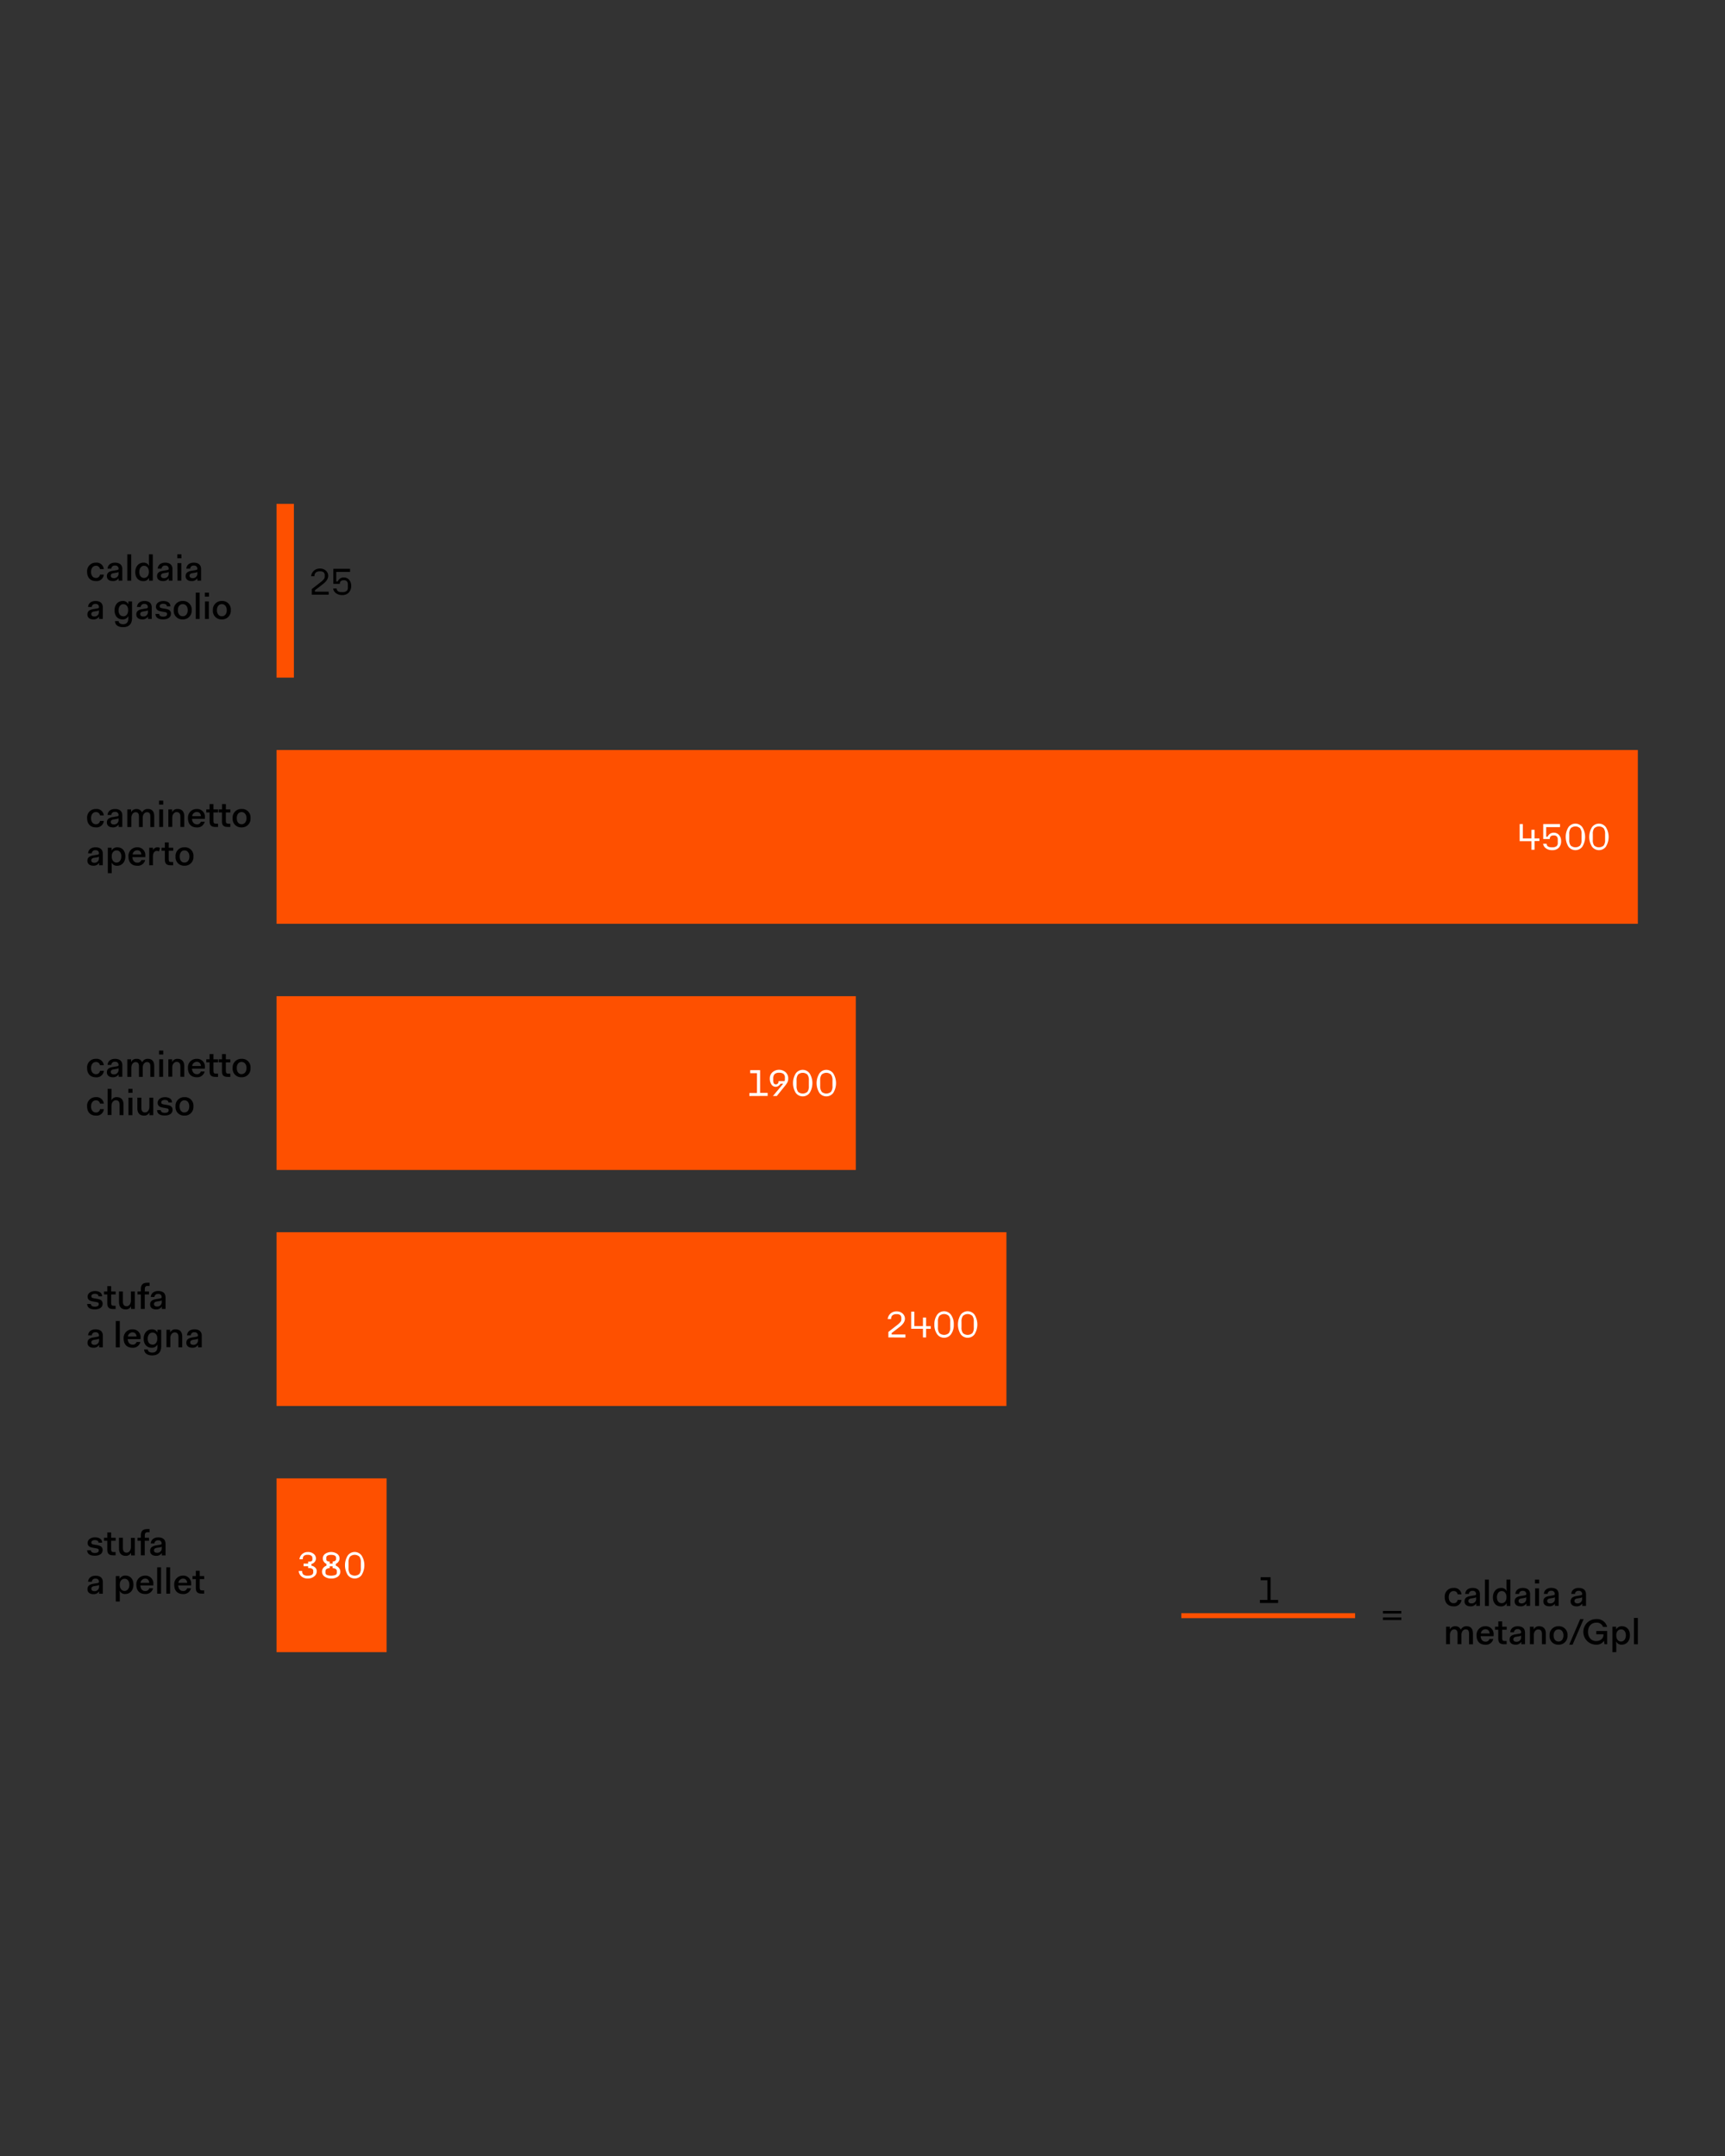 <svg xmlns="http://www.w3.org/2000/svg" viewBox="0 0 720 900"><rect x="0" y="0" width="720" height="900" fill="#333333" stroke="none"/><defs><style>.cls-1{fill:#fe5000;}.cls-2{fill:#fff;}.cls-3{isolation:isolate;}</style></defs><g id="Livello_2" data-name="Livello 2"><rect class="cls-1" x="115.42" y="313.09" width="568.2" height="72.54"/><rect class="cls-1" x="115.42" y="415.85" width="241.79" height="72.54"/><rect class="cls-1" x="115.42" y="514.37" width="304.65" height="72.54"/><rect class="cls-1" x="115.42" y="617.13" width="45.94" height="72.54"/><rect class="cls-1" x="115.42" y="210.33" width="7.25" height="72.54"/><path class="cls-2" d="M128.46,658.94a3.88,3.88,0,0,1-2.64-.88,3.26,3.26,0,0,1-1.14-2.29h1.44a2,2,0,0,0,.51,1.53,2.81,2.81,0,0,0,1.83.45q2.28,0,2.28-1.44v-.61c0-.75-.64-1.13-1.93-1.13h-.2v-.76h-1.9V652.7h1.9v-.83h.32a2.11,2.11,0,0,0,1.18-.22.93.93,0,0,0,.28-.77v-.45a1.27,1.27,0,0,0-.42-1,2.35,2.35,0,0,0-1.54-.38,2.29,2.29,0,0,0-1.6.43,1.9,1.9,0,0,0-.44,1.41H125a3.23,3.23,0,0,1,1.11-2.14,3.39,3.39,0,0,1,2.34-.87,3.71,3.71,0,0,1,2.5.79,2.46,2.46,0,0,1,.92,1.91,2.21,2.21,0,0,1-.6,1.51,2.13,2.13,0,0,1-1.29.75v.75a2.8,2.8,0,0,1,1.56.76,2,2,0,0,1,.67,1.54,2.66,2.66,0,0,1-1.1,2.18A4.06,4.06,0,0,1,128.46,658.94Z"/><path class="cls-2" d="M138.22,658.94a4.43,4.43,0,0,1-2.74-.81,2.48,2.48,0,0,1-1.08-2.06,2.39,2.39,0,0,1,.52-1.54,2.81,2.81,0,0,1,1.35-.95v-.75a2.63,2.63,0,0,1-1.11-.92,2.28,2.28,0,0,1-.43-1.37,2.3,2.3,0,0,1,1-1.91,4.51,4.51,0,0,1,5,0,2.34,2.34,0,0,1,.55,3.28,2.72,2.72,0,0,1-1.12.92v.75a2.83,2.83,0,0,1,1.36,1,2.39,2.39,0,0,1,.53,1.53,2.49,2.49,0,0,1-1.07,2.06A4.46,4.46,0,0,1,138.22,658.94Zm-1.81-1.5a5.47,5.47,0,0,0,3.63,0,1.08,1.08,0,0,0,.57-1v-.53q0-1.17-1.77-1.32v-.76H137.6v.76c-1.17.09-1.76.53-1.76,1.32v.53A1.08,1.08,0,0,0,136.41,657.44Zm1.19-4.74h1.24v-.84c.95-.11,1.42-.46,1.42-1v-.48a1.08,1.08,0,0,0-.48-1,3,3,0,0,0-1.56-.31,3,3,0,0,0-1.55.31,1.08,1.08,0,0,0-.49,1v.48c0,.61.47,1,1.42,1Z"/><path class="cls-2" d="M151,657.4a3.6,3.6,0,0,1-5.9,0,7.77,7.77,0,0,1,0-8,3.58,3.58,0,0,1,5.88,0,7.77,7.77,0,0,1,0,8Zm-4.91-.39a3,3,0,0,0,3.92,0,3.78,3.78,0,0,0,.6-2.38V652.2a3.86,3.86,0,0,0-.6-2.41,2.94,2.94,0,0,0-3.92,0,3.85,3.85,0,0,0-.61,2.41v2.43A3.77,3.77,0,0,0,146.09,657Z"/><path d="M37.92,647.14c0,.81.83,1.14,1.62,1.14,1.13,0,1.68-.39,1.68-1.06s-.37-.77-1.11-.89l-1.35-.24c-1.12-.18-2.2-.63-2.2-2s1.33-2.34,3.06-2.34,3,.69,3,2.22H41.13c0-.72-.64-1.08-1.51-1.08s-1.5.36-1.5,1,.34.75,1.21.91l1.35.22c1.16.2,2.16.64,2.16,2,0,1.61-1.35,2.4-3.3,2.4s-3.16-.75-3.16-2.28Z"/><path d="M44.78,643.18H43.4v-1.26h1.38V639.7H46.4v2.22h1.87v1.26H46.4v3.63c0,.78.27,1.08,1,1.08h.85v1.35H47.15c-1.68,0-2.37-.71-2.37-2.34Z"/><path d="M49.68,641.92H51.3v4.23c0,1.46.63,2,1.56,2s1.79-.88,1.79-2.4v-3.78h1.62v7.32H54.72v-1.07h-.06a2.29,2.29,0,0,1-2.22,1.25c-1.47,0-2.76-.78-2.76-3.06Z"/><path d="M58.79,643.18H57.41v-1.26h1.38v-1c0-1.76.81-2.63,2.64-2.63h1v1.32h-.76c-.93,0-1.23.42-1.23,1.31v1h1.75v1.26H60.41v6.06H58.79Z"/><path d="M65.1,645.13l1.43-.24c.72-.12.94-.21.94-.49A1.28,1.28,0,0,0,66,643a1.36,1.36,0,0,0-1.54,1.29H62.94c.09-1.52,1.26-2.51,3.09-2.51,2.06,0,3.06,1,3.06,2.68v4.82H67.55v-.92h-.08a2.59,2.59,0,0,1-2.34,1.1c-1.6,0-2.47-.83-2.47-2.06S63.38,645.42,65.1,645.13Zm2.37.44a1.2,1.2,0,0,1-.75.34l-1.26.21c-.85.14-1.18.51-1.18,1.08s.42,1,1.24,1a1.84,1.84,0,0,0,2-2Z"/><path d="M38.94,661.13l1.43-.24c.72-.12.94-.21.94-.49A1.28,1.28,0,0,0,39.87,659a1.36,1.36,0,0,0-1.54,1.29H36.78c.09-1.52,1.26-2.51,3.09-2.51,2.06,0,3.06,1,3.06,2.68v4.82H41.39v-.92h-.08a2.59,2.59,0,0,1-2.34,1.1c-1.6,0-2.47-.83-2.47-2.06S37.22,661.42,38.94,661.13Zm2.37.44a1.2,1.2,0,0,1-.75.34l-1.26.21c-.85.14-1.18.51-1.18,1.08s.42,1,1.24,1a1.84,1.84,0,0,0,2-2Z"/><path d="M50,668.54H48.33V657.92h1.56V659H50a2.53,2.53,0,0,1,2.43-1.28c1.85,0,3.27,1.35,3.27,3.78s-1.51,3.9-3.39,3.9A2.38,2.38,0,0,1,50,664.15h-.06c.06,1,.06,2,.06,2.45Zm2-9.49c-1.11,0-2,.88-2,2.41v.12c0,1.61.87,2.53,2,2.53s2-1,2-2.59S53.12,659.05,52,659.05Z"/><path d="M60.54,657.74A3.24,3.24,0,0,1,64,661.31v.54H58.58c.09,1.43.85,2.3,2,2.3A1.59,1.59,0,0,0,62.3,663h1.59a3.12,3.12,0,0,1-3.3,2.4c-2.34,0-3.68-1.43-3.68-3.83A3.57,3.57,0,0,1,60.54,657.74Zm-1.89,3h3.66c-.13-1.22-.75-1.76-1.77-1.76A2,2,0,0,0,58.65,660.76Z"/><path d="M65.6,654.26h1.62v11H65.6Z"/><path d="M69.42,654.26H71v11H69.42Z"/><path d="M76.35,657.74a3.24,3.24,0,0,1,3.42,3.57v.54H74.39c.09,1.43.85,2.3,2,2.3a1.59,1.59,0,0,0,1.7-1.13H79.7a3.12,3.12,0,0,1-3.3,2.4c-2.34,0-3.68-1.43-3.68-3.83A3.57,3.57,0,0,1,76.35,657.74Zm-1.89,3h3.66c-.13-1.22-.75-1.76-1.77-1.76A2,2,0,0,0,74.46,660.76Z"/><path d="M81.74,659.18H80.36v-1.26h1.38V655.7h1.62v2.22h1.87v1.26H83.36v3.63c0,.78.27,1.08,1,1.08h.85v1.35H84.11c-1.68,0-2.37-.71-2.37-2.34Z"/><path d="M37.92,544.32c0,.81.83,1.14,1.62,1.14,1.13,0,1.68-.39,1.68-1.07s-.37-.76-1.11-.88l-1.35-.24c-1.12-.18-2.2-.63-2.2-2s1.33-2.34,3.06-2.34,3,.69,3,2.22H41.13c0-.72-.64-1.08-1.51-1.08s-1.5.36-1.5,1,.34.75,1.21.91l1.35.22c1.16.2,2.16.64,2.16,2,0,1.61-1.35,2.4-3.3,2.4s-3.16-.75-3.16-2.28Z"/><path d="M44.78,540.36H43.4V539.1h1.38v-2.22H46.4v2.22h1.87v1.26H46.4V544c0,.78.27,1.08,1,1.08h.85v1.35H47.15c-1.68,0-2.37-.71-2.37-2.34Z"/><path d="M49.68,539.1H51.3v4.23c0,1.46.63,1.95,1.56,1.95s1.79-.89,1.79-2.4V539.1h1.62v7.32H54.72v-1.07h-.06a2.29,2.29,0,0,1-2.22,1.25c-1.47,0-2.76-.78-2.76-3.06Z"/><path d="M58.79,540.36H57.41V539.1h1.38v-1c0-1.76.81-2.63,2.64-2.63h1v1.32h-.76c-.93,0-1.23.42-1.23,1.31v1h1.75v1.26H60.41v6.06H58.79Z"/><path d="M65.1,542.31l1.43-.24c.72-.12.94-.21.94-.49A1.28,1.28,0,0,0,66,540.14a1.36,1.36,0,0,0-1.54,1.29H62.94c.09-1.52,1.26-2.51,3.09-2.51,2.06,0,3.06,1,3.06,2.68v4.82H67.55v-.92h-.08a2.59,2.59,0,0,1-2.34,1.1c-1.6,0-2.47-.83-2.47-2.06S63.38,542.6,65.1,542.31Zm2.37.44a1.2,1.2,0,0,1-.75.34l-1.26.21c-.85.13-1.18.51-1.18,1.08s.42,1,1.24,1a1.84,1.84,0,0,0,2-2Z"/><path d="M38.94,558.31l1.43-.24c.72-.12.94-.21.94-.49a1.28,1.28,0,0,0-1.44-1.44,1.36,1.36,0,0,0-1.54,1.29H36.78c.09-1.52,1.26-2.51,3.09-2.51,2.06,0,3.06,1,3.06,2.68v4.82H41.39v-.92h-.08A2.59,2.59,0,0,1,39,562.6c-1.6,0-2.47-.83-2.47-2.06S37.22,558.6,38.94,558.31Zm2.37.44a1.2,1.2,0,0,1-.75.34l-1.26.21c-.85.13-1.18.51-1.18,1.08s.42,1,1.24,1a1.84,1.84,0,0,0,2-2Z"/><path d="M48.33,551.44H50v11H48.33Z"/><path d="M55.26,554.92a3.24,3.24,0,0,1,3.42,3.57V559H53.3c.09,1.42.85,2.3,2,2.3A1.59,1.59,0,0,0,57,560.2h1.59a3.12,3.12,0,0,1-3.3,2.4c-2.34,0-3.68-1.43-3.68-3.83A3.57,3.57,0,0,1,55.26,554.92Zm-1.89,3H57c-.13-1.21-.75-1.75-1.77-1.75A2,2,0,0,0,53.37,557.93Z"/><path d="M61.7,563.32c0,.81.78,1.3,1.84,1.3,1.31,0,2.19-.66,2.19-2.58v-.71h-.06a2.54,2.54,0,0,1-2.43,1.27c-1.84,0-3.27-1.35-3.27-3.78s1.52-3.9,3.39-3.9a2.37,2.37,0,0,1,2.31,1.28h.06v-1.1h1.55V562c0,2.76-1.59,3.8-3.74,3.8-1.95,0-3.34-.84-3.37-2.52Zm1.95-2c1.15,0,2-.92,2-2.53v-.12c0-1.53-.89-2.41-2-2.41s-2,1-2,2.59S62.51,561.29,63.65,561.29Z"/><path d="M69.48,555.1H71v1.06h.06a2.35,2.35,0,0,1,2.27-1.24c1.45,0,2.74.78,2.74,3.06v4.44H74.49v-4.23c0-1.45-.61-2-1.56-2s-1.83.88-1.83,2.36v3.82H69.48Z"/><path d="M80.22,558.31l1.43-.24c.72-.12.94-.21.94-.49a1.28,1.28,0,0,0-1.44-1.44,1.36,1.36,0,0,0-1.54,1.29H78.06c.09-1.52,1.26-2.51,3.09-2.51,2.06,0,3.06,1,3.06,2.68v4.82H82.67v-.92h-.08a2.59,2.59,0,0,1-2.34,1.1c-1.6,0-2.47-.83-2.47-2.06S78.5,558.6,80.22,558.31Zm2.37.44a1.2,1.2,0,0,1-.75.34l-1.26.21c-.85.13-1.18.51-1.18,1.08s.42,1,1.24,1a1.84,1.84,0,0,0,2-2Z"/><g class="cls-3"><path d="M577.23,673.55v-1.08h7.66v1.08Zm0,2.72V675.2h7.66v1.07Z"/></g><rect class="cls-1" x="493.06" y="673.42" width="72.54" height="2.06"/><path d="M525.87,669.16v-1.28H529v-8.22h-2.81v-1.27h4.13v9.49h3.15v1.28Z"/><path d="M606.69,662.87a3,3,0,0,1,3.33,2.68h-1.61a1.6,1.6,0,0,0-1.72-1.38c-1.14,0-2,1-2,2.54s.83,2.53,2,2.53a1.59,1.59,0,0,0,1.72-1.38H610a3,3,0,0,1-3.33,2.69c-2.25,0-3.65-1.44-3.65-3.84A3.54,3.54,0,0,1,606.69,662.87Z"/><path d="M613.72,666.26l1.43-.24c.72-.12.94-.21.94-.5a1.28,1.28,0,0,0-1.44-1.44,1.37,1.37,0,0,0-1.54,1.29h-1.55c.09-1.51,1.26-2.5,3.09-2.5,2.06,0,3.06,1,3.06,2.68v4.82h-1.54v-.92h-.08a2.59,2.59,0,0,1-2.34,1.1c-1.6,0-2.47-.83-2.47-2.06S612,666.54,613.72,666.26Zm2.37.43a1.2,1.2,0,0,1-.75.35l-1.26.21c-.85.13-1.18.51-1.18,1.08s.42,1,1.24,1a1.84,1.84,0,0,0,2-2Z"/><path d="M619.81,659.39h1.62v11h-1.62Z"/><path d="M626.52,662.87a2.38,2.38,0,0,1,2.31,1.27h.06c-.08-1-.08-2-.08-2.46v-2.29h1.62v11h-1.54v-1.1h-.06a2.53,2.53,0,0,1-2.43,1.28c-1.85,0-3.27-1.35-3.27-3.78S624.64,662.87,626.52,662.87Zm.28,6.37c1.16,0,2-.93,2-2.53s-.85-2.54-2-2.54-2,1-2,2.6S625.66,669.24,626.8,669.24Z"/><path d="M634.66,666.26l1.43-.24c.72-.12.94-.21.94-.5a1.28,1.28,0,0,0-1.44-1.44,1.37,1.37,0,0,0-1.54,1.29H632.5c.09-1.51,1.26-2.5,3.09-2.5,2.06,0,3.06,1,3.06,2.68v4.82h-1.54v-.92H637a2.59,2.59,0,0,1-2.34,1.1c-1.6,0-2.47-.83-2.47-2.06S632.94,666.54,634.66,666.26Zm2.37.43a1.2,1.2,0,0,1-.75.35l-1.26.21c-.85.13-1.18.51-1.18,1.08s.42,1,1.24,1a1.84,1.84,0,0,0,1.95-2Z"/><path d="M640.69,659.39h1.74V661h-1.74Zm.06,3.66h1.62v7.32h-1.62Z"/><path d="M646.6,666.26,648,666c.72-.12.94-.21.94-.5a1.28,1.28,0,0,0-1.44-1.44,1.37,1.37,0,0,0-1.54,1.29h-1.55c.09-1.51,1.26-2.5,3.09-2.5,2.06,0,3.06,1,3.06,2.68v4.82h-1.54v-.92H649a2.59,2.59,0,0,1-2.34,1.1c-1.6,0-2.47-.83-2.47-2.06S644.88,666.54,646.6,666.26Zm2.37.43a1.2,1.2,0,0,1-.75.35l-1.26.21c-.85.13-1.18.51-1.18,1.08s.42,1,1.24,1a1.84,1.84,0,0,0,2-2Z"/><path d="M658,666.26l1.42-.24c.72-.12.95-.21.95-.5a1.29,1.29,0,0,0-1.44-1.44,1.37,1.37,0,0,0-1.55,1.29h-1.54c.09-1.51,1.26-2.5,3.09-2.5,2,0,3.06,1,3.06,2.68v4.82h-1.55v-.92h-.07a2.62,2.62,0,0,1-2.34,1.1c-1.61,0-2.48-.83-2.48-2.06S656.29,666.54,658,666.26Zm2.37.43a1.23,1.23,0,0,1-.75.35l-1.26.21c-.86.13-1.19.51-1.19,1.08s.42,1,1.25,1a1.84,1.84,0,0,0,1.95-2Z"/><path d="M603.57,679.05h1.56v1.06h.06a2.32,2.32,0,0,1,2.22-1.24,2.29,2.29,0,0,1,2.32,1.45,2.5,2.5,0,0,1,2.46-1.45c1.43,0,2.6.78,2.6,3v4.53h-1.62V682c0-1.36-.48-1.84-1.41-1.84s-1.77.87-1.77,2.32v3.86h-1.62V682c0-1.36-.53-1.84-1.41-1.84s-1.77.87-1.77,2.34v3.84h-1.62Z"/><path d="M620,678.87a3.24,3.24,0,0,1,3.42,3.57V683H618c.09,1.42.86,2.29,2,2.29a1.58,1.58,0,0,0,1.69-1.12h1.59a3.11,3.11,0,0,1-3.3,2.4c-2.34,0-3.67-1.43-3.67-3.83A3.57,3.57,0,0,1,620,678.87Zm-1.89,3h3.66c-.14-1.21-.75-1.75-1.77-1.75A1.93,1.93,0,0,0,618.09,681.88Z"/><path d="M625.36,680.31H624v-1.26h1.38v-2.22H627v2.22h1.88v1.26H627v3.63c0,.78.27,1.08,1,1.08h.86v1.35h-1.13c-1.68,0-2.37-.71-2.37-2.34Z"/><path d="M632.49,682.26l1.42-.24c.72-.12,1-.21,1-.5a1.29,1.29,0,0,0-1.44-1.44,1.37,1.37,0,0,0-1.55,1.29h-1.54c.09-1.51,1.26-2.5,3.09-2.5,2.05,0,3.06,1,3.06,2.68v4.82h-1.55v-.92h-.07a2.62,2.62,0,0,1-2.34,1.1c-1.61,0-2.48-.83-2.48-2.06S630.76,682.54,632.49,682.26Zm2.37.43a1.23,1.23,0,0,1-.75.35l-1.26.21c-.86.13-1.19.51-1.19,1.08s.42,1,1.25,1a1.84,1.84,0,0,0,2-2Z"/><path d="M638.58,679.05h1.56v1.06h.06a2.35,2.35,0,0,1,2.26-1.24c1.46,0,2.75.78,2.75,3.06v4.44h-1.62v-4.23c0-1.46-.62-1.95-1.56-1.95s-1.83.88-1.83,2.35v3.83h-1.62Z"/><path d="M650.52,678.87a3.51,3.51,0,0,1,3.73,3.84,3.58,3.58,0,0,1-3.73,3.84,3.53,3.53,0,0,1-3.74-3.84A3.59,3.59,0,0,1,650.52,678.87Zm0,6.37c1.23,0,2.05-1,2.05-2.53s-.82-2.54-2.05-2.54-2.06,1-2.06,2.54S649.29,685.24,650.52,685.24Z"/><path d="M659.56,675.87H661l-4.62,10.68h-1.4Z"/><path d="M669.48,685h-.05a3.59,3.59,0,0,1-3.27,1.55,5.34,5.34,0,0,1,.09-10.68,4.32,4.32,0,0,1,4.56,3.28h-1.72a2.7,2.7,0,0,0-2.84-1.78c-2.08,0-3.43,1.59-3.43,3.84s1.38,3.84,3.39,3.84c1.68,0,3.07-1,3.07-2.66v-.18h-3v-1.36h4.55v5.52h-1.1Z"/><path d="M674.62,689.67H673V679.05h1.56v1.09h.06a2.54,2.54,0,0,1,2.43-1.27c1.85,0,3.27,1.35,3.27,3.78s-1.51,3.9-3.39,3.9a2.37,2.37,0,0,1-2.31-1.28h-.06c.06,1,.06,2,.06,2.46Zm2-9.5c-1.11,0-2,.89-2,2.42v.12c0,1.6.87,2.53,2,2.53s2-1,2-2.59S677.79,680.17,676.63,680.17Z"/><path d="M682,675.39h1.62v11H682Z"/><path d="M40,442a3,3,0,0,1,3.33,2.68h-1.6A1.61,1.61,0,0,0,40,443.32c-1.14,0-2,1-2,2.54s.82,2.53,2,2.53A1.6,1.6,0,0,0,41.75,447h1.6A3,3,0,0,1,40,449.7c-2.25,0-3.64-1.44-3.64-3.84A3.54,3.54,0,0,1,40,442Z"/><path d="M47.06,445.41l1.42-.24c.72-.12,1-.21,1-.5A1.29,1.29,0,0,0,48,443.23a1.37,1.37,0,0,0-1.55,1.3H44.9C45,443,46.16,442,48,442c2,0,3.06,1,3.06,2.68v4.82H49.5v-.92h-.07a2.62,2.62,0,0,1-2.34,1.1c-1.61,0-2.48-.83-2.48-2.06S45.33,445.69,47.06,445.41Zm2.37.43a1.18,1.18,0,0,1-.75.35l-1.26.21c-.86.13-1.19.51-1.19,1.08s.42,1,1.25,1a1.84,1.84,0,0,0,2-2Z"/><path d="M53.15,442.2h1.56v1.06h.06A2.32,2.32,0,0,1,57,442a2.29,2.29,0,0,1,2.32,1.45A2.5,2.5,0,0,1,61.77,442c1.43,0,2.6.78,2.6,3v4.53H62.75v-4.34c0-1.36-.48-1.84-1.41-1.84s-1.77.87-1.77,2.32v3.86H58v-4.34c0-1.36-.53-1.84-1.41-1.84s-1.77.87-1.77,2.34v3.84H53.15Z"/><path d="M66.39,438.54h1.74v1.65H66.39Zm.06,3.66h1.62v7.32H66.45Z"/><path d="M70.28,442.2h1.56v1.06h.06A2.35,2.35,0,0,1,74.16,442c1.46,0,2.75.78,2.75,3.06v4.44H75.29v-4.23c0-1.45-.62-2-1.56-2s-1.83.88-1.83,2.35v3.83H70.28Z"/><path d="M82.1,442a3.24,3.24,0,0,1,3.42,3.57v.54H80.13c.09,1.42.86,2.29,2,2.29a1.58,1.58,0,0,0,1.69-1.12h1.59a3.11,3.11,0,0,1-3.3,2.4c-2.34,0-3.67-1.43-3.67-3.83A3.57,3.57,0,0,1,82.1,442Zm-1.89,3h3.66c-.14-1.21-.75-1.75-1.77-1.75A1.93,1.93,0,0,0,80.21,445Z"/><path d="M87.48,443.46H86.1V442.2h1.38V440H89.1v2.22H91v1.26H89.1v3.63c0,.78.27,1.08,1,1.08H91v1.35H89.85c-1.68,0-2.37-.71-2.37-2.34Z"/><path d="M92.66,443.46H91.28V442.2h1.38V440h1.62v2.22h1.87v1.26H94.28v3.63c0,.78.27,1.08,1,1.08h.85v1.35H95c-1.68,0-2.37-.71-2.37-2.34Z"/><path d="M100.83,442a3.52,3.52,0,0,1,3.74,3.84,3.58,3.58,0,0,1-3.74,3.84,3.53,3.53,0,0,1-3.73-3.84A3.58,3.58,0,0,1,100.83,442Zm0,6.37c1.23,0,2.06-1,2.06-2.53s-.83-2.54-2.06-2.54-2,1-2,2.54S99.6,448.39,100.83,448.39Z"/><path d="M40,458a3,3,0,0,1,3.33,2.68h-1.6A1.61,1.61,0,0,0,40,459.32c-1.14,0-2,1-2,2.54s.82,2.53,2,2.53A1.6,1.6,0,0,0,41.75,463h1.6A3,3,0,0,1,40,465.7c-2.25,0-3.64-1.44-3.64-3.84A3.54,3.54,0,0,1,40,458Z"/><path d="M44.91,454.54h1.62v2.26c0,.5,0,1.5-.06,2.46h.06A2.35,2.35,0,0,1,48.8,458c1.45,0,2.74.78,2.74,3.06v4.44H49.92v-4.23c0-1.45-.61-2-1.56-2s-1.83.93-1.83,2.37v3.81H44.91Z"/><path d="M53.57,454.54h1.74v1.65H53.57Zm.06,3.66h1.62v7.32H53.63Z"/><path d="M57.33,458.2H59v4.23c0,1.45.63,1.95,1.56,1.95s1.79-.89,1.79-2.4V458.2h1.62v7.32H62.37v-1.07h-.06a2.29,2.29,0,0,1-2.22,1.25c-1.47,0-2.76-.78-2.76-3.06Z"/><path d="M67.11,463.42c0,.81.83,1.14,1.62,1.14,1.13,0,1.68-.39,1.68-1.07s-.37-.76-1.11-.88L68,462.37c-1.12-.18-2.2-.63-2.2-2S67.08,458,68.81,458s3,.69,3,2.22H70.32c0-.72-.64-1.08-1.51-1.08s-1.5.36-1.5,1,.34.75,1.21.91l1.35.22c1.16.19,2.16.64,2.16,2,0,1.6-1.35,2.4-3.3,2.4s-3.16-.75-3.16-2.28Z"/><path d="M77,458a3.51,3.51,0,0,1,3.73,3.84A3.58,3.58,0,0,1,77,465.7a3.53,3.53,0,0,1-3.74-3.84A3.59,3.59,0,0,1,77,458Zm0,6.37c1.23,0,2-1,2-2.53s-.82-2.54-2-2.54-2.06,1-2.06,2.54S75.74,464.39,77,464.39Z"/><path d="M40,337.7a3,3,0,0,1,3.33,2.68h-1.6A1.61,1.61,0,0,0,40,339c-1.14,0-2,1-2,2.54s.82,2.53,2,2.53a1.6,1.6,0,0,0,1.73-1.38h1.6A3,3,0,0,1,40,345.38c-2.25,0-3.64-1.44-3.64-3.84A3.54,3.54,0,0,1,40,337.7Z"/><path d="M47.06,341.09l1.42-.24c.72-.12,1-.21,1-.49A1.28,1.28,0,0,0,48,338.92a1.36,1.36,0,0,0-1.55,1.29H44.9c.09-1.52,1.26-2.51,3.09-2.51,2,0,3.06,1,3.06,2.68v4.82H49.5v-.92h-.07a2.62,2.62,0,0,1-2.34,1.1c-1.61,0-2.48-.83-2.48-2.06S45.33,341.38,47.06,341.09Zm2.37.43a1.18,1.18,0,0,1-.75.35l-1.26.21c-.86.13-1.19.51-1.19,1.08s.42,1,1.25,1a1.84,1.84,0,0,0,2-2Z"/><path d="M53.15,337.88h1.56v1.06h.06a2.59,2.59,0,0,1,4.54.21,2.52,2.52,0,0,1,2.46-1.45c1.43,0,2.6.78,2.6,3v4.53H62.75v-4.34c0-1.36-.48-1.84-1.41-1.84s-1.77.87-1.77,2.32v3.86H58v-4.34c0-1.36-.53-1.84-1.41-1.84s-1.77.87-1.77,2.34v3.84H53.15Z"/><path d="M66.39,334.22h1.74v1.65H66.39Zm.06,3.66h1.62v7.32H66.45Z"/><path d="M70.28,337.88h1.56v1.06h.06a2.35,2.35,0,0,1,2.26-1.24c1.46,0,2.75.78,2.75,3.06v4.44H75.29V341c0-1.45-.62-2-1.56-2s-1.83.88-1.83,2.36v3.82H70.28Z"/><path d="M82.1,337.7a3.24,3.24,0,0,1,3.42,3.57v.54H80.13c.09,1.42.86,2.3,2,2.3A1.59,1.59,0,0,0,83.85,343h1.59a3.11,3.11,0,0,1-3.3,2.4c-2.34,0-3.67-1.43-3.67-3.83A3.57,3.57,0,0,1,82.1,337.7Zm-1.89,3h3.66c-.14-1.21-.75-1.75-1.77-1.75A1.94,1.94,0,0,0,80.21,340.71Z"/><path d="M87.48,339.14H86.1v-1.26h1.38v-2.22H89.1v2.22H91v1.26H89.1v3.63c0,.78.27,1.08,1,1.08H91v1.35H89.85c-1.68,0-2.37-.71-2.37-2.34Z"/><path d="M92.66,339.14H91.28v-1.26h1.38v-2.22h1.62v2.22h1.87v1.26H94.28v3.63c0,.78.27,1.08,1,1.08h.85v1.35H95c-1.68,0-2.37-.71-2.37-2.34Z"/><path d="M100.83,337.7a3.52,3.52,0,0,1,3.74,3.84,3.58,3.58,0,0,1-3.74,3.84,3.53,3.53,0,0,1-3.73-3.84A3.58,3.58,0,0,1,100.83,337.7Zm0,6.37c1.23,0,2.06-1,2.06-2.53s-.83-2.54-2.06-2.54-2,1-2,2.54S99.6,344.07,100.83,344.07Z"/><path d="M38.93,357.09l1.42-.24c.72-.12.95-.21.95-.49a1.28,1.28,0,0,0-1.44-1.44,1.36,1.36,0,0,0-1.55,1.29H36.77c.09-1.52,1.26-2.51,3.09-2.51,2,0,3.06,1,3.06,2.68v4.82H41.37v-.92H41.3a2.62,2.62,0,0,1-2.34,1.1c-1.61,0-2.48-.83-2.48-2.06S37.2,357.38,38.93,357.09Zm2.37.43a1.18,1.18,0,0,1-.75.35l-1.26.21c-.86.13-1.19.51-1.19,1.08s.42,1,1.25,1a1.84,1.84,0,0,0,1.95-2Z"/><path d="M46.64,364.5H45V353.88h1.56V355h.06a2.53,2.53,0,0,1,2.43-1.28c1.84,0,3.27,1.35,3.27,3.78s-1.52,3.9-3.39,3.9a2.38,2.38,0,0,1-2.31-1.27h-.06c.06,1,.06,2,.06,2.45Zm2-9.5c-1.11,0-2,.89-2,2.42v.12c0,1.61.87,2.53,2,2.53s2-1,2-2.59S49.8,355,48.65,355Z"/><path d="M57.23,353.7a3.24,3.24,0,0,1,3.42,3.57v.54H55.26c.09,1.42.86,2.3,2,2.3A1.59,1.59,0,0,0,59,359h1.59a3.11,3.11,0,0,1-3.3,2.4c-2.34,0-3.67-1.43-3.67-3.83A3.57,3.57,0,0,1,57.23,353.7Zm-1.89,3H59c-.14-1.21-.75-1.75-1.77-1.75A1.94,1.94,0,0,0,55.34,356.71Z"/><path d="M62.28,353.88h1.56v1.06h0a2,2,0,0,1,1.93-1.24,1.74,1.74,0,0,1,1,.3l-.42,1.44a1.9,1.9,0,0,0-.9-.24c-1.09,0-1.62,1.07-1.62,2.34v3.66H62.28Z"/><path d="M68.81,355.14H67.43v-1.26h1.38v-2.22h1.62v2.22H72.3v1.26H70.43v3.63c0,.78.27,1.08,1,1.08h.85v1.35H71.18c-1.68,0-2.37-.71-2.37-2.34Z"/><path d="M77,353.7a3.52,3.52,0,0,1,3.74,3.84A3.58,3.58,0,0,1,77,361.38a3.53,3.53,0,0,1-3.73-3.84A3.58,3.58,0,0,1,77,353.7Zm0,6.37c1.23,0,2.06-1,2.06-2.53S78.21,355,77,355s-2,1-2,2.54S75.75,360.07,77,360.07Z"/><path d="M40,234.88a3,3,0,0,1,3.33,2.68h-1.6A1.61,1.61,0,0,0,40,236.18c-1.14,0-2,1-2,2.54s.82,2.53,2,2.53a1.6,1.6,0,0,0,1.73-1.38h1.6A3,3,0,0,1,40,242.56c-2.25,0-3.64-1.44-3.64-3.84A3.54,3.54,0,0,1,40,234.88Z"/><path d="M47.06,238.27l1.42-.24c.72-.12,1-.21,1-.5A1.28,1.28,0,0,0,48,236.1a1.36,1.36,0,0,0-1.55,1.29H44.9c.09-1.52,1.26-2.51,3.09-2.51,2,0,3.06,1,3.06,2.68v4.82H49.5v-.92h-.07a2.62,2.62,0,0,1-2.34,1.1c-1.61,0-2.48-.83-2.48-2.06S45.33,238.56,47.06,238.27Zm2.37.43a1.18,1.18,0,0,1-.75.35l-1.26.21c-.86.13-1.19.51-1.19,1.08s.42,1,1.25,1a1.84,1.84,0,0,0,2-2Z"/><path d="M53.15,231.4h1.62v11H53.15Z"/><path d="M59.85,234.88a2.37,2.37,0,0,1,2.31,1.28h.06c-.07-1-.07-2-.07-2.46v-2.3h1.62v11H62.22v-1.1h-.06a2.53,2.53,0,0,1-2.43,1.28c-1.84,0-3.27-1.35-3.27-3.78S58,234.88,59.85,234.88Zm.29,6.37c1.15,0,2-.92,2-2.53s-.86-2.54-2-2.54-2,1-2,2.6S59,241.25,60.14,241.25Z"/><path d="M68,238.27l1.42-.24c.72-.12,1-.21,1-.5a1.28,1.28,0,0,0-1.44-1.43,1.36,1.36,0,0,0-1.55,1.29H65.84c.09-1.52,1.26-2.51,3.09-2.51,2,0,3.06,1,3.06,2.68v4.82H70.44v-.92h-.07a2.62,2.62,0,0,1-2.34,1.1c-1.61,0-2.48-.83-2.48-2.06S66.27,238.56,68,238.27Zm2.37.43a1.18,1.18,0,0,1-.75.35l-1.26.21c-.86.13-1.19.51-1.19,1.08s.42,1,1.25,1a1.84,1.84,0,0,0,2-2Z"/><path d="M74,231.4h1.74v1.65H74Zm.06,3.66h1.62v7.32H74.09Z"/><path d="M79.94,238.27l1.42-.24c.72-.12,1-.21,1-.5a1.28,1.28,0,0,0-1.44-1.43,1.36,1.36,0,0,0-1.55,1.29H77.78c.09-1.52,1.26-2.51,3.09-2.51,2,0,3.06,1,3.06,2.68v4.82H82.38v-.92h-.07a2.62,2.62,0,0,1-2.34,1.1c-1.61,0-2.48-.83-2.48-2.06S78.21,238.56,79.94,238.27Zm2.37.43a1.18,1.18,0,0,1-.75.35l-1.26.21c-.86.13-1.19.51-1.19,1.08s.42,1,1.25,1a1.84,1.84,0,0,0,2-2Z"/><path d="M38.93,254.27l1.42-.24c.72-.12.95-.21.95-.5a1.28,1.28,0,0,0-1.44-1.43,1.36,1.36,0,0,0-1.55,1.29H36.77c.09-1.52,1.26-2.51,3.09-2.51,2,0,3.06,1,3.06,2.68v4.82H41.37v-.92H41.3a2.62,2.62,0,0,1-2.34,1.1c-1.61,0-2.48-.83-2.48-2.06S37.2,254.56,38.93,254.27Zm2.37.43a1.18,1.18,0,0,1-.75.35l-1.26.21c-.86.13-1.19.51-1.19,1.08s.42,1,1.25,1a1.84,1.84,0,0,0,1.95-2Z"/><path d="M49.53,259.28c0,.81.78,1.3,1.85,1.3,1.3,0,2.19-.66,2.19-2.58v-.72h-.06a2.53,2.53,0,0,1-2.43,1.28c-1.85,0-3.27-1.35-3.27-3.78s1.51-3.9,3.39-3.9a2.37,2.37,0,0,1,2.31,1.28h.06v-1.1h1.54V258c0,2.76-1.59,3.8-3.73,3.8-2,0-3.35-.84-3.38-2.52Zm1.95-2c1.16,0,2-.92,2-2.53v-.12c0-1.53-.88-2.42-2-2.42s-2,1-2,2.6S50.34,257.25,51.48,257.25Z"/><path d="M59.34,254.27l1.43-.24c.72-.12.94-.21.94-.5a1.28,1.28,0,0,0-1.44-1.43,1.36,1.36,0,0,0-1.54,1.29H57.18c.09-1.52,1.26-2.51,3.09-2.51,2.06,0,3.06,1,3.06,2.68v4.82H61.79v-.92h-.08a2.59,2.59,0,0,1-2.34,1.1c-1.6,0-2.47-.83-2.47-2.06S57.62,254.56,59.34,254.27Zm2.37.43a1.15,1.15,0,0,1-.75.35l-1.26.21c-.85.13-1.18.51-1.18,1.08s.42,1,1.24,1a1.84,1.84,0,0,0,2-2Z"/><path d="M66.44,256.28c0,.81.82,1.14,1.62,1.14,1.12,0,1.68-.39,1.68-1.07s-.38-.76-1.11-.88l-1.35-.24c-1.13-.18-2.21-.63-2.21-2s1.34-2.34,3.06-2.34,3,.69,3,2.22H69.65c0-.72-.65-1.08-1.52-1.08s-1.5.36-1.5,1,.35.75,1.22.91l1.35.22c1.15.2,2.16.64,2.16,2,0,1.6-1.35,2.4-3.3,2.4s-3.17-.75-3.17-2.28Z"/><path d="M76.29,250.88A3.52,3.52,0,0,1,80,254.72a3.58,3.58,0,0,1-3.74,3.84,3.53,3.53,0,0,1-3.73-3.84A3.58,3.58,0,0,1,76.29,250.88Zm0,6.37c1.23,0,2.06-1,2.06-2.53s-.83-2.54-2.06-2.54-2.05,1-2.05,2.54S75.06,257.25,76.29,257.25Z"/><path d="M81.72,247.4h1.62v11H81.72Z"/><path d="M85.49,247.4h1.74v1.65H85.49Zm.06,3.66h1.62v7.32H85.55Z"/><path d="M92.6,250.88a3.51,3.51,0,0,1,3.73,3.84,3.58,3.58,0,0,1-3.73,3.84,3.53,3.53,0,0,1-3.74-3.84A3.59,3.59,0,0,1,92.6,250.88Zm0,6.37c1.23,0,2.05-1,2.05-2.53s-.82-2.54-2.05-2.54-2.06,1-2.06,2.54S91.37,257.25,92.6,257.25Z"/><path class="cls-2" d="M370.8,558.29V556l3.63-2.84a8.67,8.67,0,0,0,1.38-1.27,1.67,1.67,0,0,0,.4-1.05v-.54a1.7,1.7,0,0,0-.44-1.32,2.37,2.37,0,0,0-1.56-.39,2.54,2.54,0,0,0-1.72.48,2,2,0,0,0-.55,1.54h-1.43a3.78,3.78,0,0,1,1.22-2.32,3.61,3.61,0,0,1,2.48-.87,3.5,3.5,0,0,1,2.5.88,2.88,2.88,0,0,1,1,2.18c0,1.17-.75,2.32-2.24,3.46l-3.3,2.52v.6h5.75v1.28Z"/><path class="cls-2" d="M385.23,558.29v-3.6h-4.91v-7.17h1.32v6.06h3.59V550h1.32v3.6h1.95v1.11h-1.95v3.6Z"/><path class="cls-2" d="M397,556.9a3.59,3.59,0,0,1-5.89,0,6.65,6.65,0,0,1-1.11-4,6.72,6.72,0,0,1,1.11-4,3.58,3.58,0,0,1,5.88,0,6.72,6.72,0,0,1,1.11,4A6.64,6.64,0,0,1,397,556.9Zm-4.9-.39a3,3,0,0,0,3.91,0,3.71,3.71,0,0,0,.61-2.38V551.7a3.79,3.79,0,0,0-.61-2.41,2.92,2.92,0,0,0-3.91,0,3.79,3.79,0,0,0-.61,2.41v2.43A3.71,3.71,0,0,0,392.11,556.51Z"/><path class="cls-2" d="M406.84,556.9a3.6,3.6,0,0,1-5.9,0,7.77,7.77,0,0,1,0-8,3.58,3.58,0,0,1,5.88,0,7.77,7.77,0,0,1,0,8Zm-4.91-.39a3,3,0,0,0,3.92,0,3.78,3.78,0,0,0,.6-2.38V551.7a3.86,3.86,0,0,0-.6-2.41,2.94,2.94,0,0,0-3.92,0,3.85,3.85,0,0,0-.61,2.41v2.43A3.77,3.77,0,0,0,401.93,556.51Z"/><path d="M130.12,248.26v-2.34l3.63-2.83a8.64,8.64,0,0,0,1.38-1.28,1.68,1.68,0,0,0,.41-1.05v-.54a1.67,1.67,0,0,0-.45-1.31,2.36,2.36,0,0,0-1.56-.4,2.56,2.56,0,0,0-1.72.49,2,2,0,0,0-.55,1.54h-1.42a3.75,3.75,0,0,1,1.21-2.33,3.63,3.63,0,0,1,2.48-.87,3.51,3.51,0,0,1,2.5.89,2.86,2.86,0,0,1,.95,2.17c0,1.17-.75,2.33-2.24,3.47l-3.3,2.52v.6h5.75v1.27Z"/><path d="M142.79,248.41a4.12,4.12,0,0,1-2.49-.74,2.87,2.87,0,0,1-1.24-2h1.45a1.56,1.56,0,0,0,.63,1.19,3.41,3.41,0,0,0,1.7.31,2.94,2.94,0,0,0,1.8-.43,1.72,1.72,0,0,0,.55-1.44v-1.28a2,2,0,0,0-.4-1.37,1.76,1.76,0,0,0-1.31-.43q-1.62,0-1.65,1.5h-2.71v-6.27h7v1.28h-5.78v4h.6a3.11,3.11,0,0,1,1-1.22,2.63,2.63,0,0,1,1.58-.46,2.8,2.8,0,0,1,2.21,1,3.69,3.69,0,0,1,.85,2.55,3.93,3.93,0,0,1-1,2.76A3.7,3.7,0,0,1,142.79,248.41Z"/><path class="cls-2" d="M312.79,457.53v-1.27h3.15V448h-2.81v-1.28h4.13v9.5h3.15v1.27Z"/><path class="cls-2" d="M322.61,457.53l4.31-5.16h-1.11a3.18,3.18,0,0,1-.91.95,1.92,1.92,0,0,1-1.1.36,2.09,2.09,0,0,1-1.82-1,4.23,4.23,0,0,1-.67-2.47,3.4,3.4,0,0,1,1.09-2.6,4.22,4.22,0,0,1,5.54,0A3.47,3.47,0,0,1,329,450.3a3.27,3.27,0,0,1-.37,1.56,11.43,11.43,0,0,1-1.16,1.65l-3.24,4Zm1.29-4.89a1,1,0,0,0,.77-.35,1.44,1.44,0,0,0,.3-1h2.49a2.33,2.33,0,0,0,.15-.87v-.51a2,2,0,0,0-.57-1.6,2.82,2.82,0,0,0-1.86-.5,2.6,2.6,0,0,0-1.87.58,2.56,2.56,0,0,0-.58,1.85V451a2.5,2.5,0,0,0,.25,1.24A1,1,0,0,0,323.9,452.64Z"/><path class="cls-2" d="M338,456.15a3.61,3.61,0,0,1-5.9,0,7.77,7.77,0,0,1,0-8,3.56,3.56,0,0,1,5.88,0,7.77,7.77,0,0,1,0,8Zm-4.91-.39a3,3,0,0,0,3.92,0,3.8,3.8,0,0,0,.6-2.38V451a3.89,3.89,0,0,0-.6-2.42,2.94,2.94,0,0,0-3.92,0,3.89,3.89,0,0,0-.61,2.42v2.43A3.79,3.79,0,0,0,333.12,455.76Z"/><path class="cls-2" d="M347.85,456.15a3.6,3.6,0,0,1-5.89,0,7.74,7.74,0,0,1,0-8,3.56,3.56,0,0,1,5.88,0,7.77,7.77,0,0,1,0,8Zm-4.9-.39a3,3,0,0,0,3.91,0,3.73,3.73,0,0,0,.61-2.38V451a3.82,3.82,0,0,0-.61-2.42,2.92,2.92,0,0,0-3.91,0,3.82,3.82,0,0,0-.61,2.42v2.43A3.73,3.73,0,0,0,343,455.76Z"/><path class="cls-2" d="M639.21,354.74v-3.6H634.3V344h1.32V350h3.59v-3.61h1.32V350h2v1.1h-2v3.6Z"/><path class="cls-2" d="M647.8,354.89a4.17,4.17,0,0,1-2.5-.74,2.89,2.89,0,0,1-1.23-1.95h1.45a1.54,1.54,0,0,0,.63,1.18,3.4,3.4,0,0,0,1.7.32,2.94,2.94,0,0,0,1.8-.44,1.72,1.72,0,0,0,.55-1.44v-1.28a2,2,0,0,0-.4-1.37,1.76,1.76,0,0,0-1.31-.43q-1.62,0-1.65,1.5h-2.71V344h7v1.28h-5.78v4h.6a3.18,3.18,0,0,1,1-1.22,2.76,2.76,0,0,1,1.59-.46,2.81,2.81,0,0,1,2.21,1,3.74,3.74,0,0,1,.85,2.55,3.89,3.89,0,0,1-1,2.76A3.66,3.66,0,0,1,647.8,354.89Z"/><path class="cls-2" d="M660.51,353.36a3.6,3.6,0,0,1-5.89,0,7.77,7.77,0,0,1,0-8,3.58,3.58,0,0,1,5.88,0,7.74,7.74,0,0,1,0,8Zm-4.9-.39a3,3,0,0,0,3.91,0,3.73,3.73,0,0,0,.61-2.38v-2.43a3.82,3.82,0,0,0-.61-2.42,2.92,2.92,0,0,0-3.91,0,3.82,3.82,0,0,0-.61,2.42v2.43A3.73,3.73,0,0,0,655.61,353Z"/><path class="cls-2" d="M670.34,353.36a3.61,3.61,0,0,1-5.9,0,7.77,7.77,0,0,1,0-8,3.58,3.58,0,0,1,5.88,0,7.77,7.77,0,0,1,0,8Zm-4.91-.39a3,3,0,0,0,3.92,0,3.79,3.79,0,0,0,.61-2.38v-2.43a3.89,3.89,0,0,0-.61-2.42,2.94,2.94,0,0,0-3.92,0,3.89,3.89,0,0,0-.6,2.42v2.43A3.8,3.8,0,0,0,665.43,353Z"/></g></svg>